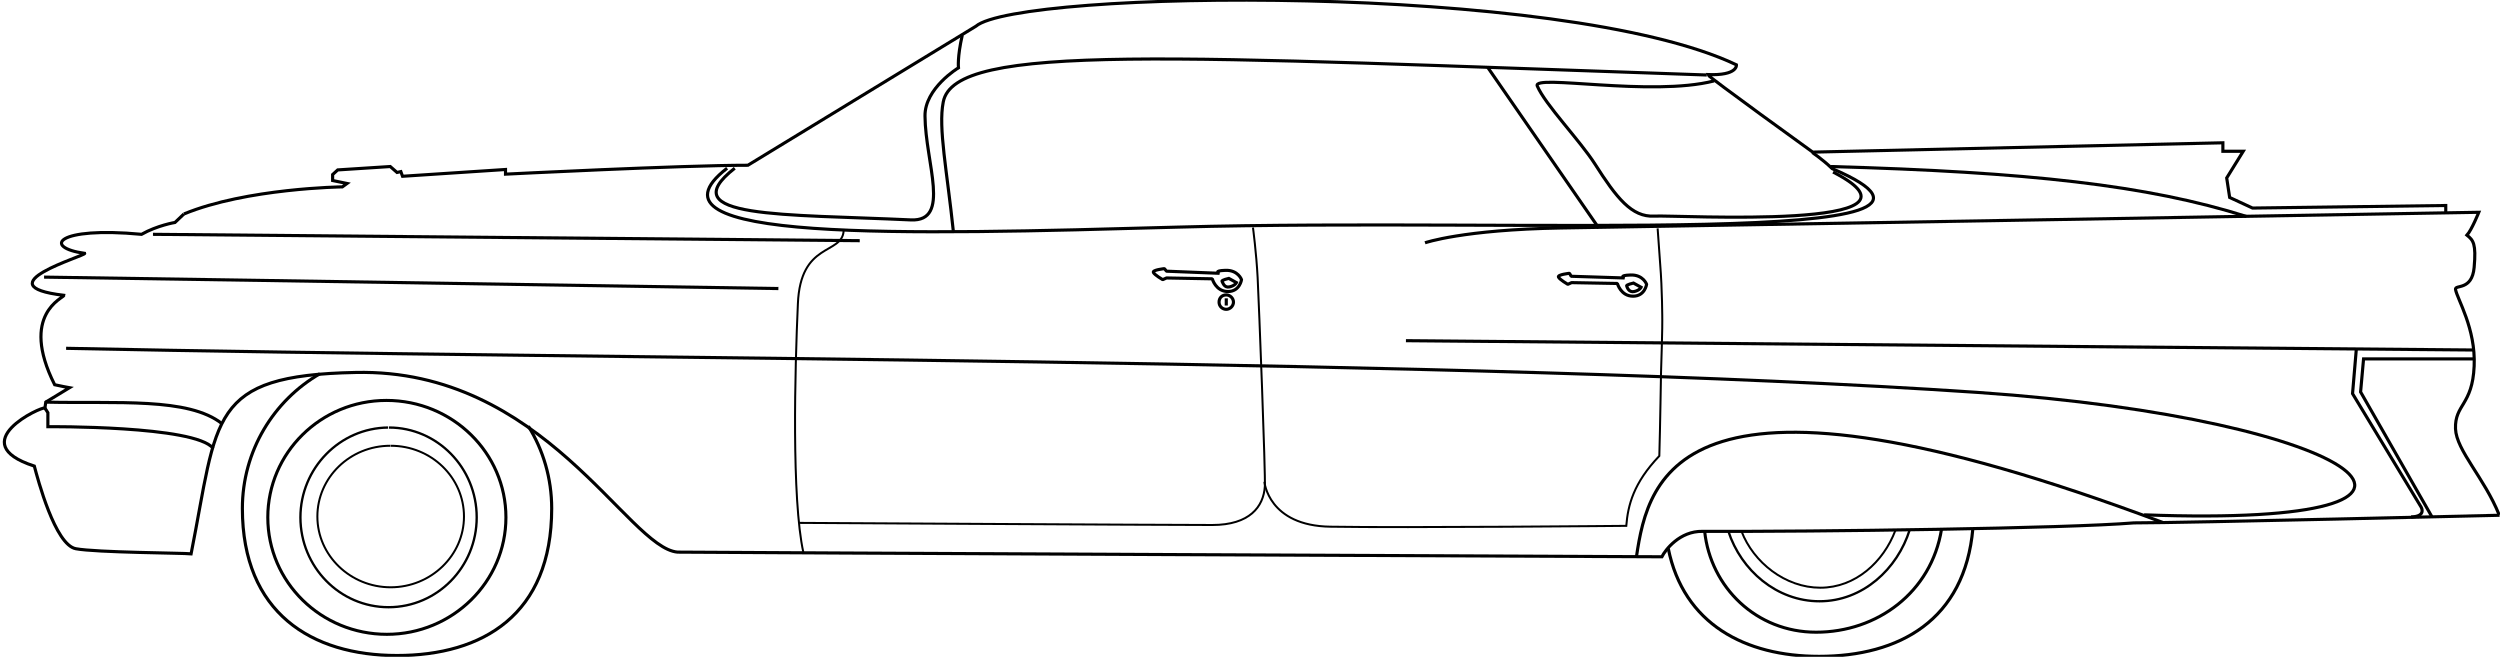<?xml version="1.0" encoding="utf-8"?>
<!-- Generator: Adobe Illustrator 18.1.1, SVG Export Plug-In . SVG Version: 6.00 Build 0)  -->
<!DOCTYPE svg PUBLIC "-//W3C//DTD SVG 1.1 Tiny//EN" "http://www.w3.org/Graphics/SVG/1.1/DTD/svg11-tiny.dtd">
<svg version="1.1" baseProfile="tiny" id="Layer_1" xmlns="http://www.w3.org/2000/svg" xmlns:xlink="http://www.w3.org/1999/xlink"
	 x="0px" y="0px" viewBox="0 0 590 155" xml:space="preserve">
<g>
	<path fill="none" stroke="#000000" stroke-width="0.742" stroke-miterlimit="10" d="M336.3,57.3c0,0,8.9-3.1,32.1-3.5
		c19.9-0.3,216.6-3.7,216.6-3.7s-1.7,4.2-2.8,5.4c1.5,1.2,2.2,2,1.7,7.6s-4.6,4-4.4,5.2c0.4,2.3,4.8,9.2,4.4,18.1
		c-0.4,9.3-4.6,9-4.4,14.8c0.2,5.1,6.8,11.6,10.3,20.3"/>
	<path fill="none" stroke="#000000" stroke-width="0.742" stroke-miterlimit="10" d="M43.4,50.5c14.8-6.1,37.4-6.4,37.4-6.4l1.1-0.8
		l-3.4-0.7v-1.4l1.2-1.1l12.4-0.8l1.6,1.4l0.9-0.2l0.4,1.1l24.3-1.6v1.1c0,0,41.6-2.1,57.2-2.1l53.8-32.8
		c10.1-8.6,138.5-10.4,179.5,9.1c0,0,0.4,2.6-6.8,2.3c0.1,0.5,24.8,18.3,24.8,18.3l96.8-2.2v2h4.8l-3.9,6.3l0.7,4.6l5.4,2.5
		l45.6-0.6v1.9"/>
	<path fill="none" stroke="#000000" stroke-width="0.742" stroke-miterlimit="10" d="M171.6,39.7C149,57.2,213.1,55.4,278,53.6
		c82.2-2.3,198.7,5.1,154.4-13.8c-2.4-2.3-4.7-3.8-4.7-3.8"/>
	<path fill="none" stroke="#000000" stroke-width="0.742" stroke-miterlimit="10" d="M173.4,39.7c-15.2,11.9,11.7,10.8,41.6,12.2
		c9.5,0.4,3.4-13.4,3.3-24.5c-0.1-6.6,7.9-11.4,7.9-11.4s-0.3-2.5,0.9-7.7"/>
	<path fill="none" stroke="#000000" stroke-width="0.742" stroke-miterlimit="10" d="M43.4,50.5l-2.1,2c0,0-4.2,0.7-7.9,2.8
		c-20.2-1.9-23.4,3.1-13.4,4.5c0.2,0.6-24.3,7.6-4.9,9.9c0,0.6-10.6,4.4-2.2,21.1c1.3,0.3,3.5,0.7,3.5,0.7l-5.6,3.4l-0.2,1.4
		C10,95.8-8.9,104.5,8.1,110c0.8,3,4.9,18.6,9.8,19.5c4.8,0.9,25.3,1,27.2,1.2c6.4-32.3,4-42.1,38.8-42.8c44.4-1,64.2,41.4,76,42.4
		c8.2,0.1,228.8,1.1,232.3,1.1c0.8-1.6,4.2-6.1,9.6-6c27.1,0.1,86.1-0.7,101.8-2c11.8,0,86.3-1.8,86.3-1.8"/>
	<line fill="none" stroke="#000000" stroke-width="0.742" stroke-miterlimit="10" x1="36.1" y1="55.3" x2="202.9" y2="56.8"/>
	<path fill="none" stroke="#000000" stroke-width="0.742" stroke-miterlimit="10" d="M10.4,65.4c0,0,80.2,1.2,173.3,2.7"/>
	<path fill="none" stroke="#000000" stroke-width="0.742" stroke-miterlimit="10" d="M15.6,82.2c127.4,2.7,332.8,2.4,451,10.4
		c91.5,6.3,125.6,32.1,39.4,28.9"/>
	<line fill="none" stroke="#000000" stroke-width="0.742" stroke-miterlimit="10" x1="331.8" y1="80.4" x2="583.7" y2="82.6"/>
	<path fill="none" stroke="#000000" stroke-width="0.742" stroke-miterlimit="10" d="M124.7,100.6c3.5,5.6,5.5,12.3,5.5,19.4
		c0,25.1-16.3,34.7-36.5,34.7s-36.5-10.1-36.5-34.7c0-13.6,7.4-25.5,18.3-31.8"/>
	<path fill="none" stroke="#000000" stroke-width="0.742" stroke-miterlimit="10" d="M465.6,124.7c-1.9,21.7-17.4,30.2-36.3,30.2
		c-17.4,0-32-7.6-35.6-25.5"/>
	<path fill="none" stroke="#000000" stroke-width="0.742" stroke-miterlimit="10" d="M225,54.7c-1.5-14.4-3.6-24.5-2.4-30.6
		c2.6-14.2,54-10.7,180.2-6.4"/>
	<path fill="none" stroke="#000000" stroke-width="0.742" stroke-miterlimit="10" d="M404.5,19.1c-14.8,3.8-43-1.7-41.7,1.2
		c1.8,4.3,10.1,12.9,13.6,18.4c5.1,8,8.7,12.6,14,12.3c5.2-0.3,69.2,3.5,42.2-10.4"/>
	<line fill="none" stroke="#000000" stroke-width="0.742" stroke-miterlimit="10" x1="351.1" y1="15.9" x2="377.3" y2="53.8"/>
	<path fill="none" stroke="#000000" stroke-width="0.726" stroke-miterlimit="10" d="M91.2,94.5c-15.5,0-28,12.4-28,27.6
		c0,15.3,12.6,27.6,28.1,27.6s28.1-12.4,28.1-27.6C119.4,106.9,106.8,94.5,91.2,94.5"/>
	<path fill="none" stroke="#000000" stroke-width="0.555" stroke-miterlimit="10" d="M91.6,100.9c-11.4,0.1-20.7,9.6-20.7,21.2
		c0,11.7,9.3,21.2,20.8,21.2s20.8-9.5,20.8-21.2c0-11.7-9.3-21.2-20.7-21.2"/>
	<path fill="none" stroke="#000000" stroke-width="0.475" stroke-miterlimit="10" d="M92.1,105.2c-9.5,0-17.2,7.5-17.2,16.7
		c0,9.2,7.8,16.7,17.3,16.7s17.3-7.5,17.3-16.7c0-9.2-7.7-16.7-17.3-16.7"/>
	<path fill="none" stroke="#000000" stroke-width="0.726" stroke-miterlimit="10" d="M402.3,125.4c1.4,13.2,12.2,23.8,26.3,23.8
		c14.4,0,27.2-9.4,29.6-24.3"/>
	<path fill="none" stroke="#000000" stroke-width="0.555" stroke-miterlimit="10" d="M407.9,125.4c3,9.2,11.4,16.5,21.5,16.5
		c10.2,0,18.4-7.6,21.3-16.9"/>
	<path fill="none" stroke="#000000" stroke-width="0.475" stroke-miterlimit="10" d="M411,125.4c2.8,7.3,10.3,13.3,18.6,13.3
		c8.3,0,14.9-6.1,17.7-13.5"/>
	<path fill="none" stroke="#000000" stroke-width="0.475" stroke-miterlimit="10" d="M199.1,54.5c-0.4,5.7-10.2,2.5-10.8,17.2
		c-0.7,15.4-1.5,46,1.3,58.7"/>
	<path fill="none" stroke="#000000" stroke-width="0.475" stroke-miterlimit="10" d="M188.6,123.4c0,0,86.6,0.5,97.5,0.5
		c8.8,0,12.1-4.3,12.4-9.1c0.2-2.6-1.4-43.5-1.7-49.3c-0.3-5.8-1.1-11.8-1.1-11.8"/>
	<path fill="none" stroke="#000000" stroke-width="0.475" stroke-miterlimit="10" d="M298.4,113.7c0,0,0.9,10.4,15.6,10.6
		c17.6,0.3,69.8-0.2,69.8-0.2c0.4-4.9,1.7-10.1,7.8-16.5c0.2-6.6,0.4-19.8,0.4-19.6c0-0.1,0.1-3.7,0.2-6.6c0.1-2.8,0.1-5.8,0.1-5.8
		s0-7.3-0.5-13.3c-0.4-5.8-0.6-8.4-0.6-8.4"/>
	<path fill="none" stroke="#000000" stroke-width="0.742" stroke-linejoin="bevel" stroke-miterlimit="10" d="M274.8,63.4
		c0,0-2.9,0.3-2.6,0.9c0.3,0.6,2.2,1.7,2.2,1.7l0.9-0.4l10.8,0.2c0,0,0.8,3,3.7,3c2.8,0,3.2-2.8,3.2-2.8s-0.8-2.3-3.8-2.2
		c-3,0.1-1.4,0.7-1.4,0.7L275.3,64L274.8,63.4z"/>
	<path fill="none" stroke="#000000" stroke-width="0.742" stroke-miterlimit="10" d="M290,65.7c0,0-1.8,0.4-1.6,0.7s0.5,1.6,1.8,1.3
		c1.3-0.3,1.6-1,1.6-1L290,65.7z"/>
	<path fill="none" stroke="#000000" stroke-width="0.742" stroke-linejoin="bevel" stroke-miterlimit="10" d="M370.4,64.5
		c0,0-2.9,0.3-2.6,0.9c0.3,0.6,2.2,1.7,2.2,1.7l0.9-0.4l10.8,0.2c0,0,0.8,3,3.7,3c2.8,0,3.2-2.8,3.2-2.8s-0.8-2.3-3.8-2.2
		s-1.4,0.7-1.4,0.7l-12.6-0.4L370.4,64.5z"/>
	<path fill="none" stroke="#000000" stroke-width="0.742" stroke-miterlimit="10" d="M385.5,66.8c0,0-1.8,0.4-1.6,0.7
		c0.1,0.3,0.5,1.6,1.8,1.3c1.3-0.3,1.6-1,1.6-1L385.5,66.8z"/>
	<path fill="none" stroke="#000000" stroke-width="0.742" stroke-miterlimit="10" d="M289.4,69.6c0.9,0,1.7,0.8,1.7,1.7
		c0,0.9-0.8,1.7-1.7,1.7s-1.7-0.7-1.7-1.7C287.7,70.3,288.4,69.6,289.4,69.6"/>
	
		<line fill="none" stroke="#000000" stroke-width="0.742" stroke-linejoin="bevel" stroke-miterlimit="10" x1="289.4" y1="70.4" x2="289.4" y2="72.1"/>
	<path fill="none" stroke="#000000" stroke-width="0.742" stroke-miterlimit="10" d="M386.2,131.4c2.8-18.9,10-51,124.2-8.1"/>
	<path fill="none" stroke="#000000" stroke-width="0.742" stroke-miterlimit="10" d="M10.7,94.9c16.8,0.4,33.8-1.2,41.7,5.1"/>
	<path fill="none" stroke="#000000" stroke-width="0.742" stroke-miterlimit="10" d="M10.6,96.3l0.7,1.1v3.3c0,0,34.7-0.3,39,5.1"/>
	<polyline fill="none" stroke="#000000" stroke-width="0.742" stroke-miterlimit="10" points="583.9,84.7 557.8,84.7 557.1,92.5 
		573.9,121.9 	"/>
	<path fill="none" stroke="#000000" stroke-width="0.742" stroke-miterlimit="10" d="M556.1,82.3l-0.9,10.6l16.2,26.8
		c0,0,1.3,2.2-2.4,2.3"/>
	<path fill="none" stroke="#000000" stroke-width="0.742" stroke-miterlimit="10" d="M432,39.3c46.5,1.3,74.8,4.4,98.2,11.8"/>
</g>
</svg>
